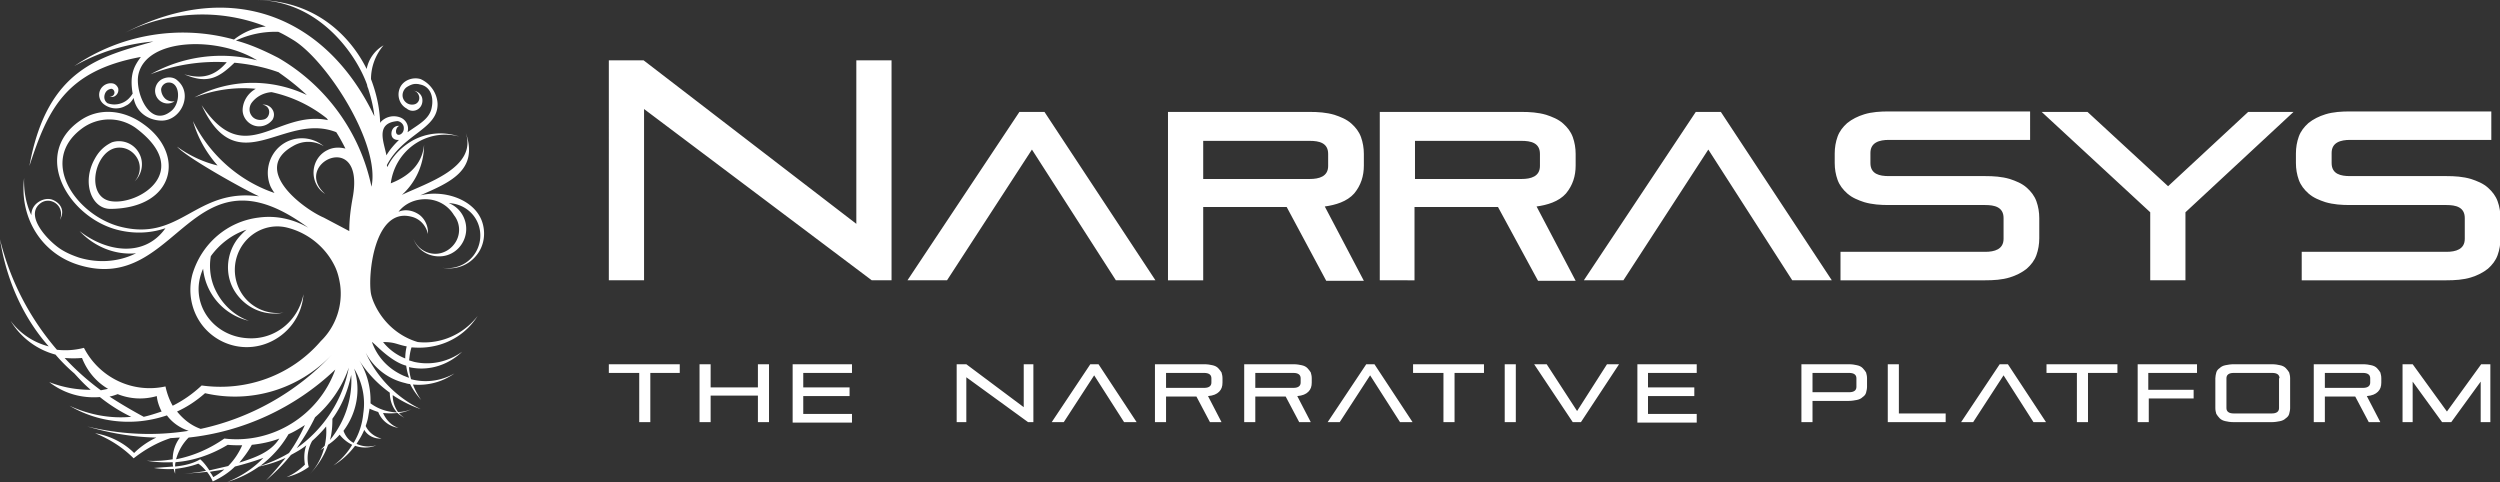<svg id="Layer_1" xmlns="http://www.w3.org/2000/svg" width="518.2" height="100" viewBox="0 0 518.2 100"><rect x="0" y="0" width="518.2" height="100" fill="#333333" stroke="none"/><style>.st0,.st1{fill-rule:evenodd;clip-rule:evenodd;fill:#fff}</style><path class="st0" d="M79.4 70.9c1.2 1.5 2.8 2.7 4.6 3.4 0-.8.1-1.7.3-2.5-2.1-.4-2.4-.9-4.9-.9zm-2.3 0c.3 0 3.7 4 7.1 4.9.1.8.3 1.7.6 2.5-.4-.1-.8-.3-1.1-.4-3.2-1.4-5.5-3.9-6.6-7zM48.9 8.4c2.8-1.3 5.8-1.9 8.8-1.8 1.1.5 2.1 1.1 3.1 1.7 7 4.3 18.1 21.6 16.2 30.4-2.3-11.1-9.3-20.9-19.3-26.7-2.9-1.5-5.8-2.8-8.8-3.6zm31.2 23.8c.7-1.2 1.6-2.2 2.6-3.2-1 .1-1.8-.5-1.5-1.8.2-.7.8-1.2 1.6-1.1-.4.1-.6.5-.7.9-.2 1.6 1.7 1 1.6-.5 0-.7-.6-1.3-1.3-1.4-4.7.4-2.8 4.4-2.3 7.1zm2.2 53.3c-1-1.1-1.5-2.6-1.5-4.1-2.5-1.8-4.7-4.1-6.4-6.8 1.7 2.7 2.5 5.8 2.4 9 1.6 1.2 3.5 1.8 5.5 1.9zm-11.1 3.8c2.7-3.6 3.7-8.4 2.2-12.9 1.7 2.8 2.4 6.1 1.9 9.3-.2 2.2-.9 4.3-2 6.1-1-.5-1.7-1.4-2.1-2.5zm-32.1 1.4c11.2-1.2 22-6.1 30.4-14.1-3.4 9.5-13 15.5-23 14.3-3 2.1-6.4 3.6-10 4.3.5-1.8 1.4-3.3 2.6-4.5zm-2.7 5.1c-.1.3-.1.6-.1.9 1.9-.2 3.7-.6 5.2-1.5.7.6 1.3 1.4 1.9 2.3l3.9-.9c1.2-1.2 2.2-2.7 2.9-4.3-1 0-2 0-3-.1-3.3 2-7 3.3-10.8 3.6zm32.5-9c0 1.5-.1 3-.5 4.4 3.1-3.8 4.7-8.6 4.4-13.5-.7 3.4-2 6.5-3.9 9.1zm-5.7 1.3c-1.1.7-2.2 1.4-3.4 1.9-1.5 2.6-3.5 4.8-5.9 6.6 2.1-.7 4.2-1.6 6-2.7 1.3-1.8 2.4-3.8 3.3-5.8zm-1.7 4.8C67 89 71 83.1 72.3 76.2c-1.4 4.1-3.9 7.6-7 10.3-1.1 2.3-2.4 4.4-3.8 6.4zm-11.9 3c3.1-1 6.5-2.1 8.3-5-1.8.7-3.8 1.1-5.7 1.3-.7 1.3-1.6 2.5-2.6 3.7zm-3.1 1.4c-.7.6-1.4 1.1-2.3 1.6-.2-.4-.4-.7-.7-1.1 1-.2 2-.3 3-.5zM13.4 74.2c1.2.1 2.4.1 3.6 0 1.1 2.8 3 5 5.4 6.4l-1.5.3c-2.7-2-5.2-4.2-7.5-6.7zm9.3 8c.6-.1 1.1-.3 1.7-.5 2.5 1 5.3 1.2 8.1.4.1 1.1.5 2.2 1 3.2-1.2.4-2.4.8-3.7 1.1-2.4-1.3-4.8-2.7-7.1-4.2zm64.4-41.7c4.8-1.2 10.9.7 12.7 5.1 1 2.5.6 5.4-1.1 7.4-1.7 2.1-4.4 3-7 2.5 2.5.4 5-.6 6.5-2.6s1.8-4.7.7-7-3.4-3.7-5.9-3.8c2.4.9 3.9 3.4 3.6 6-.3 2.6-2.3 4.7-4.9 5s-5.1-1.1-6-3.6c.7 1.8 2.4 3 4.3 3.1 1.9.1 3.7-1 4.6-2.7.9-1.7.7-3.8-.5-5.3-1.2-2-3.3-3.2-5.6-3.3-2.3-.1-4.5.8-5.9 2.6 1.4-.6 3-.3 4.3.6 1.2.9 1.9 2.4 1.8 4-.4-1.8-1.7-3.2-3.5-3.6-7.6-1.9-9 12.1-8.3 16 .1.5.3 1.1.5 1.6 1.7 4.1 5.1 7.2 9.2 8.4.9.1 1.9.1 2.8 0 3.8-.4 7.3-2.4 9.6-5.4-2.2 3.5-5.8 5.8-9.9 6.4-1.3.2-2.5.2-3.8.1-.3.9-.4 1.8-.5 2.7.3.1.7.2 1 .3 3.5.8 7.1 0 10-2.1-2.8 2.7-6.7 4-10.5 3.3-.2 0-.3-.1-.5-.1 0 .8.2 1.7.4 2.5 3 .8 6.2.4 9-1.2-2.5 1.8-5.6 2.6-8.6 2.3.4 1.1 1 2.2 1.7 3.2-.9-1-1.7-2.1-2.3-3.3-.3 0-.7-.1-1-.2-3.5-.8-6.5-3.1-8.2-6.3 2.3 5.1 6.4 9.3 11.4 11.7-2.1-.7-4-1.7-5.8-2.9 0 1.3.4 2.5 1.1 3.5.9 0 1.9-.2 2.8-.6-.8.4-1.7.7-2.6.8.3.4.7.7 1.1 1-.5-.3-1-.6-1.4-1-1 .1-2 .1-3 0 .6 1.4 1.7 2.6 3.2 3.1-1.9-.3-3.5-1.5-4.2-3.3-.6-.2-1.2-.4-1.8-.7l-.3 1.8c-.1.6-.3 1.2-.5 1.8.6 1.3 1.9 2.3 3.3 2.6-1.5.1-2.9-.6-3.6-1.8-.4 1-1 2-1.6 2.9 1.3.6 2.7.7 4.1.3-1.4.6-3 .6-4.4.1-1.2 1.6-2.7 3-4.5 4.1 1.6-1.2 2.9-2.6 3.9-4.3-1-.5-1.9-1.2-2.6-2.1-.7.8-1.5 1.5-2.4 2.1-.8 2.3-2.1 4.3-3.8 6.1 1.5-1.6 2.5-3.5 3-5.5-.3.2-.5.3-.8.5l.9-.9c.3-1.3.4-2.6.3-4-.9 1.1-1.9 2.1-2.9 3-.9 1.6-1.2 3.6-.7 5.4-1.4 1-2.9 1.7-4.6 2.1 1.4-.6 2.7-1.5 3.8-2.6-.2-1.3-.2-2.7.3-4-1 .8-2.1 1.4-3.2 2-1.5 1.9-3.3 3.7-5.2 5.3 1.5-1.5 2.8-3.1 4.1-4.7-1.7.8-3.6 1.4-5.5 1.8-2 1.4-4.2 2.5-6.6 3.2 2.8-1.1 5.4-2.8 7.5-5-1.9.7-3.9 1.3-5.9 1.8-1.3 1.3-2.9 2.3-4.6 3.1-.3-.7-.7-1.4-1.2-2-1.7.2-3.4.3-5.1.4 1.7-.1 3.3-.3 4.9-.6-.5-.6-1-1.1-1.6-1.5-1.6.6-3.2.9-4.8 1.1v1c-.1-.3-.2-.6-.3-1-1.4.1-2.8 0-4.1-.2 1.3-.1 2.7-.2 4-.3-.1-.3-.1-.6-.1-.9-1.8.1-3.6 0-5.4-.3 1.8.1 3.6 0 5.4-.3 0-1.6.5-3.2 1.5-4.5-.6 0-1.3.1-1.9.1-2.8.9-5.4 2.4-7.7 4.2-2.3-2.3-5-4-8-5.2 3 .5 5.9 1.9 8.1 4.1 1.3-1.3 2.9-2.4 4.6-3.2-4.8-.1-9.6-.9-14.3-2.3 7 1.7 14.1 2 21 .9-1.8-.6-3.4-1.7-4.5-3.2-1.8.6-3.6 1-5.5 1.2-5 .5-10.1-.5-14.7-3.2 4.1 1.9 8.5 2.7 12.8 2.3-2.3-1.1-4.5-2.5-6.5-4.1-3.7.3-7.4-.7-10.5-3.1 2.8 1.1 5.7 1.6 8.6 1.6-1.2-1-2.3-2.2-3.4-3.4-1.4-1.2-2.7-2.5-3.9-3.9-3.8-1-7.2-3.5-9.3-7 2 2.7 4.8 4.5 7.9 5.3C4.7 65.7 1.3 57.9 0 49.6 2.1 58.2 6.2 66 11.8 72.5c1.8.2 3.7.1 5.6-.4 3.2 6.2 10.1 9.5 16.9 8 .3 1.4.8 2.8 1.5 4 2.2-1.1 4.2-2.5 6-4.2 9.3 1.3 18.6-2.1 24.7-9.2 3.1-3 4.6-7.4 4-11.7-.2-1.3-.5-2.5-1-3.6-1.9-4.1-5.6-7.1-9.9-8.2-3.5-.9-7.1.5-9.2 3.4a9.12 9.12 0 0 0-.5 9.9c1.8 3.1 5.3 4.8 8.9 4.3-3.9.8-7.8-.9-10-4.2s-2-7.7.3-10.9c.6-.8 1.3-1.5 2-2.1-3 1-5.6 3-7.4 5.5-.4 2.3-.1 4.8.9 6.9 1.4 3 3.9 5.4 7 6.5-5.2-1.2-9-5.6-9.5-10.8-3.1 6.9 1.9 14 9.2 14.4 5.6.4 10.5-3.5 11.6-9.1-.3 4.5-3.2 8.4-7.4 10.1-4.2 1.7-8.9.8-12.2-2.2-3.3-3-4.6-7.7-3.4-12.1 1.9-6.3 7.2-10.9 13.7-11.7 3.6-.5 7.2.3 10.3 2.1C39.4 29.1 37.1 61 16.6 55 8.6 52.7 4 45.1 5 36.9c-.1 2.7.4 5.4 1.5 7.7 0-.5.1-1.1.4-1.6.8-1.4 2.8-2.2 4.2-1.5 1.5.7 2.4 2.2 1.3 4.1 1.2-2.9-2-5.1-4.1-3.4-3.4 2.7 2.2 8.3 4.7 9.7 1 .6 2.2 1.1 3.4 1.5 4 1.2 8.2.9 11.8-.9-4.3.4-8.6-1.3-11.7-4.6 5.5 4.3 13.4 5.6 17.8-.6-3.2 1.1-6.7 1.2-10.1.3C14.1 44.9 6.5 32 16.6 25c4-2.8 9.1-2.2 13.1.7 8.8 6.2 6.6 17.4-6.7 17.6-4 .1-6.1-5.4-3.4-10.3.7-1.3 1.7-2.6 3.6-3.5 2.1-.7 4.5.2 5.6 2.2 1.1 1.9.7 4.4-.9 5.9 1.1-1.2 1.4-3 .7-4.5s-2.2-2.5-3.8-2.5c-5.1-.1-7.4 10.2-1.8 11.1 5.7.9 17.2-6.2 5.1-15.2-3.4-2.4-7.9-2.3-11.2.2-8.9 6.7-1.2 17.7 7.7 20.2 12.8 3.5 15.8-8 29.1-6.2-3.3-1.5-15.1-8.1-17-10.3 2.5 1.8 5.4 3.2 8.4 3.9-2.3-2.6-4.1-5.7-5.1-9.2C43.4 32 49.5 37.5 56.9 40c-.3-.4-.6-.9-.8-1.3-1.3-3-.4-6.6 2.2-8.6s6.3-1.9 8.8.2c-2-1.2-4.4-1.2-6.4 0-8.7 4.9 2.2 13 6.4 14.8l5.3 2.8c0-2.5.3-4.7.7-6.9 2.7-14.5-12.8-7.1-5.7-.8-1.6-1-2.5-2.8-2.4-4.7.1-1.9 1.2-3.6 2.9-4.4 1.2-.6 2.5-.6 3.7-.3-.6-1.2-1.2-2.3-1.9-3.4-10.9-4.3-20.4 10.6-27.9-5.6 9 13.5 15.5.9 26.2 3.1-.1-.1-.2-.3-.3-.4-3.4-2.7-7.3-4.5-11.4-5.4-1.6.1-3.2.9-4.2 2.3-.5.8-.5 1.8 0 2.5.5.8 1.5 1.1 2.4.9.8-.1 1.3-.8 1.3-1.6s-.6-1.4-1.4-1.5c.8-.1 1.6.3 2 .9.5.7.5 1.5.1 2.2-.9 1.2-2.5 1.7-3.9 1.2s-2.4-1.9-2.3-3.4c.1-1.6 1-3.1 2.4-4 .1-.1.2-.1.3-.2-4.2-.4-8.6.2-12.7 1.8 7.3-3.9 15.9-4 23.3-.5-1.8-1.7-3.7-3.2-5.7-4.6l-.1-.1c-3-1.1-6.1-1.7-9.2-2-3.2 3.1-5.6 4.5-10.4 2.4 3.8 1.1 6.4.3 8.8-2.5-5.3-.3-10.7.5-15.8 2.5 6.8-3.8 14.7-4.8 22.1-2.9-8.1-5-22.9-4.7-24.6 2.9-.8 3.6 2.3 11.3 6.8 7.6 2-1.6 1.9-5.9-.5-5.9-.8 0-1.5.6-1.6 1.4 0 .7.3 1.4.8 1.9s1.3.7 2 .6c-.9.6-2 .6-2.9 0-.9-.6-1.3-1.7-1.1-2.7.2-1 .9-1.8 1.9-2.1.9-.3 2-.2 2.7.5 3.3 2.8.7 8.4-3.4 8.3-2.9-.1-5.2-1.9-5.7-4.7-.4.7-.9 1.3-1.6 1.6-1.5.9-3.4.7-4.7-.4-.8-.7-1.1-1.9-.6-2.9.5-1 1.6-1.5 2.6-1.3.5.1.9.5 1.1 1 .1.5 0 1-.4 1.4-.4.4-.9.5-1.4.3.4.1.9-.2 1-.6.1-.4-.1-.9-.6-1-.7.1-1.2.5-1.4 1.2-.2.7 0 1.4.6 1.8 1.6.6 3.5.1 4.6-1.2.2-.2.4-.5.6-.8-.7-4.1.4-5.8 1.7-7.6-15.7 2.9-19.3 11-23.1 22.6C9.8 13.9 21.2 11.7 31.8 8.6c-5.7.5-11.3 2.2-16.4 5.1 9.8-6.7 22-8.6 33.1-5.5 1.9-1.5 4.2-2.5 6.6-2.7-9.4-3.7-20-3.3-29.2 1.3C48.2-4.7 67.8 3.6 77.6 24.1c-.2-2-.7-3.9-1.3-5.8-.1-.2-.2-.5-.2-.7C74 11.6 66.3 0 52.9 0c14 0 20.7 9.4 23.1 14.3.4-2 1.6-3.8 3.5-4.9-1.7 2-2.6 4.5-2.6 7 1.1 2.9 1.8 5.9 1.9 9.1 0-.1.1-.1.1-.2 1.1-1.2 2.8-1.5 4.2-.9 1.1.5 1.7 1.7 1.4 2.9v.1c2.2-1.6 4.6-2.7 5-5.2.4-2-.2-4.3-2.5-4.7-.3-.1-.6-.1-.9-.1-.6 0-1.2.3-1.7.6-.8.5-1.2 1.6-.8 2.5.4.9 1.4 1.4 2.4 1.1.6-.2 1-.8.9-1.5-.1-.6-.5-1.2-1.2-1.3.9.1 1.6.7 1.8 1.5.2.9-.1 1.8-.8 2.3-.7.5-1.7.5-2.4-.1-1.5-.8-2.1-2.7-1.4-4.3.7-1.6 2.7-2.3 4.3-1.8 2 .9 3.4 2.9 3.5 5.1.1 5.3-7.1 6.2-10.5 12.7 0 .1 0 .3.1.4 1.1-2.3 2.9-4.1 5.1-5.4 3-1.7 6.5-2 9.8-.9-3.4-.9-6.9-.2-9.7 1.9-2.5 1.9-4.1 4.7-4.5 7.8 4.6-1.8 6.6-4.7 6.9-8 0 4-1.7 7.8-4.6 10.4 4.9-2.4 15.8-5.6 13.2-13 2.9 8-3.5 10.5-9.4 13.1zM36.7 85.3c1.3 1.6 2.9 2.9 4.9 3.6 10.2-2.2 19.8-7.5 27.2-15.4-6.8 7.2-16.8 10.2-26.3 8-1.8 1.6-3.8 2.9-5.8 3.8z"/><path class="st1" d="M249.4 29.1v8h22.1c1.9 0 3.8-.5 3.8-2.7v-2.5c0-2.3-1.9-2.7-3.8-2.7h-22.1v-.1zm17.3 13.8h-17.3v15.2h-7.3V23.2h29.4c1.7 0 3.4.1 5.1.6 1.2.4 2.5.9 3.5 1.8.9.8 1.6 1.7 2 2.8.4 1.1.6 2.3.6 3.5v2.4c0 2.2-.6 4.1-2 5.8-1.5 1.7-3.9 2.4-6.1 2.7l8.1 15.4h-7.8l-8.2-15.3zm26.6-13.8v8h22.1c1.9 0 3.8-.5 3.8-2.7v-2.5c0-2.3-1.9-2.7-3.8-2.7h-22.1v-.1zm17.2 13.8h-17.3v15.2H286V23.2h29.4c1.7 0 3.4.1 5.1.6 1.2.4 2.5.9 3.5 1.8.9.8 1.6 1.7 2 2.8.4 1.1.6 2.3.6 3.5v2.4c0 2.2-.6 4.1-2 5.8-1.5 1.7-3.9 2.4-6.1 2.7l8.1 15.4h-7.8l-8.3-15.3zM213.9 31l-17.6 27.1h-8.2l23.2-34.9h5.2l23 34.9h-8.2zm140.2 0l-17.6 27.1h-8.2l23.2-34.9h5.2l23 34.9h-8.2zm27.4 27.1v-5.9h30c1.9 0 3.8-.5 3.8-2.7v-4.3c0-2.3-1.9-2.7-3.8-2.7h-20c-1.7 0-3.4-.1-5.1-.6-1.2-.4-2.5-.9-3.5-1.8-.9-.8-1.6-1.7-2-2.8-.4-1.1-.6-2.3-.6-3.5v-2c0-1.2.2-2.4.6-3.5.4-1.1 1.1-2 2-2.8 1-.8 2.2-1.4 3.5-1.8 1.6-.5 3.4-.6 5.1-.6h29.3V29h-29.3c-1.9 0-3.8.5-3.8 2.7v2.1c0 2.3 1.9 2.7 3.8 2.7h20c1.7 0 3.4.1 5.1.6 1.2.4 2.5.9 3.5 1.8.9.8 1.6 1.7 2 2.8.4 1.1.6 2.3.6 3.5v4.2c0 1.2-.2 2.4-.6 3.5-.4 1.1-1.1 2-2 2.8-1 .8-2.2 1.4-3.5 1.8-1.6.5-3.4.6-5.1.6h-30zM445.7 44l-22.5-20.8h9.5l16.7 15.4L466 23.2h9.4L453 44v14.1h-7.3zm31.4 14.1v-5.9h30c1.9 0 3.8-.5 3.8-2.7v-4.3c0-2.3-1.9-2.7-3.8-2.7h-20c-1.7 0-3.4-.1-5.1-.6-1.2-.4-2.5-.9-3.5-1.8-.9-.8-1.6-1.7-2-2.8-.4-1.1-.6-2.3-.6-3.5v-2c0-1.2.2-2.4.6-3.5.4-1.1 1.1-2 2-2.8 1-.8 2.2-1.4 3.5-1.8 1.6-.5 3.4-.6 5.1-.6h29.3V29h-29.3c-1.9 0-3.8.5-3.8 2.7v2.1c0 2.3 1.9 2.7 3.8 2.7h20c1.7 0 3.4.1 5.1.6 1.2.4 2.5.9 3.5 1.8.9.8 1.6 1.7 2 2.8.4 1.1.6 2.3.6 3.5v4.2c0 1.2-.2 2.4-.6 3.5-.4 1.1-1.1 2-2 2.8-1 .8-2.2 1.4-3.5 1.8-1.6.5-3.4.6-5.1.6h-30zm-296.4 0l-47.2-35.5v35.5h-7.3V12.5h7.2l44.1 33.9V12.5h7.3v45.6z"/><path class="st0" d="M157.1 87.5V82h-9.8v5.5H145v-12h2.3v4.8h9.8v-4.8h2.3v12h-2.3zm7.2 0v-12h12.3v1.8h-10.1v3h9.6v1.8h-9.6v3.7h10.1v1.8h-12.3v-.1zm48.8 0l-12.8-9.3v9.3h-2v-12h2l11.9 8.9v-8.9h2v12h-1.1zm19.9 0l-6.2-9.7-6.3 9.7H218l8-12h1.7l7.9 12H233zm18.1-9.1c0-.7-.5-1.1-1.5-1.1h-7.9v3.1h7.9c1 0 1.5-.4 1.5-1.1v-.9zm-.3 9.1l-2.8-5.3h-6.3v5.3h-2.3v-12h10.2c.7 0 1.3.1 1.7.2.5.1.9.3 1.2.6.3.3.5.6.7.9.1.4.2.7.2 1.2v.9c0 .8-.2 1.4-.7 1.9-.5.5-1.2.8-2.3.9l2.8 5.4h-2.4zm18.8-9.1c0-.7-.5-1.1-1.5-1.1h-7.9v3.1h7.9c1 0 1.5-.4 1.5-1.1v-.9zm-.3 9.1l-2.8-5.3h-6.3v5.3h-2.3v-12h10.2c.7 0 1.3.1 1.7.2.5.1.9.3 1.2.6.3.3.5.6.7.9.1.4.2.7.2 1.2v.9c0 .8-.2 1.4-.7 1.9-.5.5-1.2.8-2.3.9l2.8 5.4h-2.4zm20.9 0l-6.2-9.7-6.3 9.7h-2.5l8-12h1.7l7.9 12h-2.6zm9 0V77.3h-6.3v-1.8h14.7v1.8h-6.1v10.2h-2.3zm12.7 0v-12h2.3v12h-2.3zm14.1 0l-8-12h2.6l6.3 9.7 6.2-9.7h2.5l-7.9 12H326zm13.4 0v-12h12.3v1.8h-10.1v3h9.6v1.8h-9.6v3.7h10.1v1.8h-12.3v-.1zm45.4-9.1c0-.7-.5-1.1-1.5-1.1h-7.6v4h7.6c1 0 1.5-.4 1.5-1.1v-1.8zm-9.1 4.7v4.4h-2.3v-12h9.8c.7 0 1.3.1 1.7.2.5.1.9.3 1.2.6.3.3.5.6.7.9.1.4.2.7.2 1.2v1.8c0 .4-.1.8-.2 1.2-.1.4-.4.7-.7.9-.3.3-.7.5-1.2.6-.5.1-1.1.2-1.7.2h-7.5zm15.6 4.4v-12h2.3v10.2h9.7v1.8h-12zm30.2 0l-6.2-9.7-6.3 9.7h-2.5l8-12h1.7l7.9 12h-2.6zm9 0V77.3h-6.3v-1.8h14.7v1.8h-6.1v10.2h-2.3zm14.9-4.9v4.9h-2.3v-12h12.3v1.8h-10.1v3.5h9.4v1.8h-9.3zm27.1-4.2c0-.7-.5-1.1-1.5-1.1h-8c-1 0-1.5.4-1.5 1.1v6.2c0 .7.5 1.1 1.5 1.1h7.9c1 0 1.5-.4 1.5-1.1v-6.2h.1zm-9.5 9.1c-.7 0-1.3-.1-1.7-.2-.5-.1-.9-.3-1.2-.6-.3-.3-.5-.6-.7-.9-.1-.4-.2-.7-.2-1.2v-6.2c0-.4.1-.8.2-1.2.1-.4.4-.7.7-.9.3-.3.7-.5 1.2-.6.5-.1 1.1-.2 1.7-.2h7.9c.7 0 1.3.1 1.7.2.5.1.9.3 1.2.6.3.3.5.6.7.9.1.4.2.7.2 1.2v6.2c0 .4-.1.8-.2 1.2-.1.4-.4.7-.7.9-.3.3-.7.5-1.2.6-.5.1-1.1.2-1.7.2H463zm28.3-9.1c0-.7-.5-1.1-1.5-1.1h-7.9v3.1h7.9c1 0 1.5-.4 1.5-1.1v-.9zm-.3 9.1l-2.8-5.3h-6.3v5.3h-2.3v-12h10.2c.7 0 1.3.1 1.7.2.5.1.9.3 1.2.6.3.3.5.6.7.9.1.4.2.7.2 1.2v.9c0 .8-.2 1.4-.7 1.9-.5.5-1.2.8-2.3.9l2.8 5.4H491zm23.2 0v-8.4l-6.1 8.4h-1.9l-6.1-8.4v8.4H498v-12h2.1l7.1 9.8 7.1-9.8h1.9v12h-2zm-381.7 0V77.3h-6.3v-1.8h14.7v1.8h-6.1v10.2h-2.3z"/></svg>